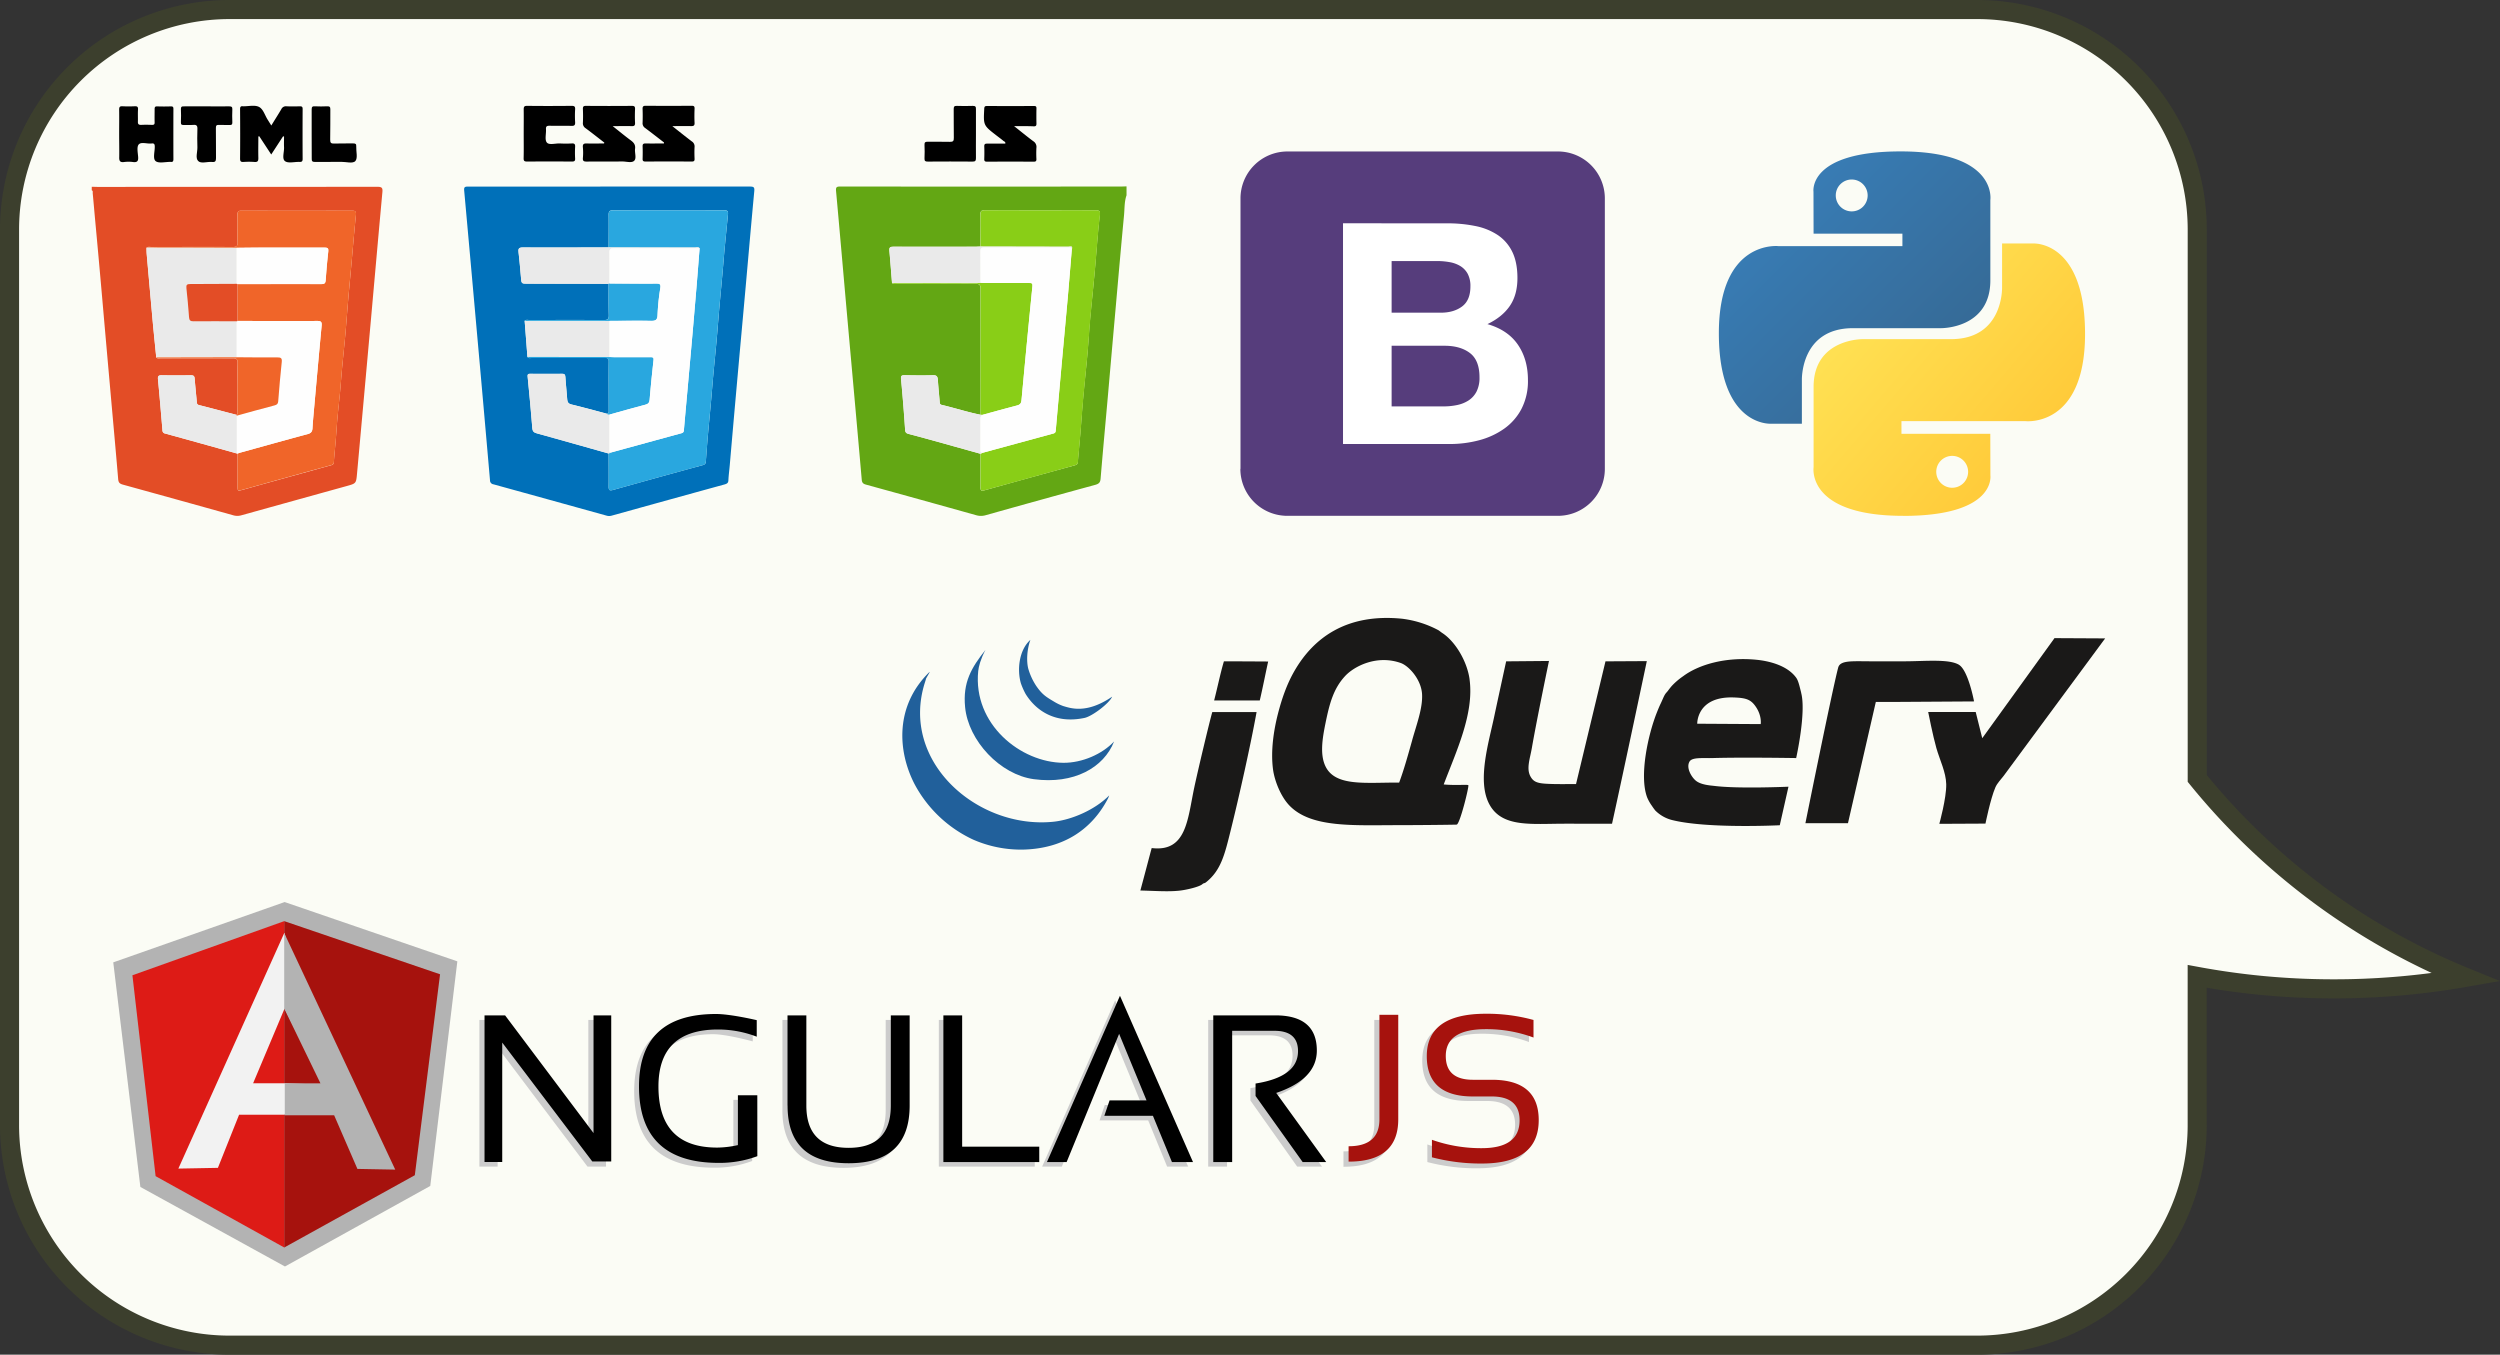 <svg xmlns="http://www.w3.org/2000/svg" xmlns:xlink="http://www.w3.org/1999/xlink" viewBox="0 0 1491.5 808.21"><rect x="0" y="0" width="1491.5" height="808.21" fill="#333333" stroke="none"/><defs><style>.cls-1{fill:#fbfcf5;stroke:#3c3f2d;stroke-miterlimit:10;stroke-width:11.38px;}.cls-2{fill:#ccc;}.cls-3{fill:#a6120d;}.cls-4{fill:#b3b3b3;}.cls-5{fill:#dd1b16;}.cls-6{fill:#f2f2f2;}.cls-7{fill:#563d7c;}.cls-8{fill:#fff;}.cls-9{fill:#1a1918;}.cls-10{fill:#21609b;}.cls-11{fill:url(#linear-gradient);}.cls-12{fill:url(#linear-gradient-2);}.cls-13{fill:#63a714;}.cls-14{fill:#89ce17;}.cls-15{fill:#eaeaea;}.cls-16{fill:#fefefe;}.cls-17{fill:#e34d26;}.cls-18{fill:#f06529;}.cls-19{fill:#0070b9;}.cls-20{fill:#29a7df;}</style><linearGradient id="linear-gradient" x1="1700.02" y1="-5930.88" x2="1700.08" y2="-5930.94" gradientTransform="matrix(1849.27, 0, 0, -1853.39, -3142740.08, -10992135.37)" gradientUnits="userSpaceOnUse"><stop offset="0" stop-color="#387eb8"/><stop offset="1" stop-color="#366994"/></linearGradient><linearGradient id="linear-gradient-2" x1="1699.7" y1="-5930.58" x2="1699.77" y2="-5930.64" gradientTransform="matrix(1849.27, 0, 0, -1853.39, -3142095.11, -10991508.88)" gradientUnits="userSpaceOnUse"><stop offset="0" stop-color="#ffe052"/><stop offset="1" stop-color="#ffc331"/></linearGradient></defs><title>skills-languages-landscape</title><g id="Layer_2" data-name="Layer 2"><g id="Skills"><g id="skills-languages-landscape"><path id="speech-bubble" class="cls-1" d="M5.69,137V671.17A131.34,131.34,0,0,0,137,802.52h1042.5a131.35,131.35,0,0,0,131.35-131.35V582.51c12.39,2.29,25.6,4.19,39.58,5.5A454,454,0,0,0,1471,583.09a401,401,0,0,1-160.13-118.68V137A131.35,131.35,0,0,0,1179.54,5.69H137A131.35,131.35,0,0,0,5.69,137Z"/><g id="AngularJS"><path class="cls-2" d="M286,696V608.5h11.34L351,679.06V608.5h10.55V696H350.51L296.9,624.88V696H286Zm162.75-3.36a62.88,62.88,0,0,1-22.79,4q-47.6,0-47.6-45.63,0-43.2,45.94-43.19c8.79,0,24.79,3.68,24.79,3.68v9.8s-15.6-4.29-23.56-4.29q-35.84,0-35.83,34,0,36.44,35.29,36.45A60.7,60.7,0,0,0,437.52,686V656.17h11.24v36.47Zm18.05-30.35V608.5H478v53.78q0,25.23,25.2,25.24t25.2-25.24V608.5h11.23v53.79q0,34.46-36.43,34.45t-36.43-34.45ZM571.34,608.5v78.31h46V696H560.1V608.5ZM633.49,696H621.74l43.56-99.19L708.87,696H696.31L685,668.42H656l3.12-9.19h22.07L664.82,619.5,633.49,696Zm87.32,0V608.5h37.33q25,0,25,21,0,17.07-24.42,25.27l30,41.24H773.91L746,656.57v-7.41q25.14-4,25.14-19.32,0-12.15-14-12.15H732.05V696Zm110.32-87.5v62.36q0,25.23-29.62,25.24v-9.19q18.39,0,18.39-16V608.5Zm20.43,84.76V682.77a87.61,87.61,0,0,0,29.75,4.94q22.59,0,22.6-16.67,0-14.17-16.66-14.19H876q-27.48,0-27.48-24.07,0-25.31,35.21-25.31a104.7,104.7,0,0,1,28.46,3.71v10.49a80.44,80.44,0,0,0-28.46-4.94q-23.88,0-23.88,16Q859.83,647,876,647h11.27q28,0,28,24.07,0,25.92-33.92,25.93a114.25,114.25,0,0,1-29.75-3.71Z"/><path d="M289.07,693.21V605.77h12.27L354.1,676V605.77h10.56v87.17H353.37L299.63,622v71.26H289.07Zm162.76-3.43a64.76,64.76,0,0,1-23,4q-47.59,0-47.6-45.64,0-43.18,45.95-43.19c8.78,0,24.29,3.68,24.29,3.68v9.86a64.23,64.23,0,0,0-23.09-4.29q-35.55,0-35.55,34,0,36.43,35,36.45a58.67,58.67,0,0,0,12.4-1.48V653.44h11.58Zm18-30.22V605.77h11.24v53.79q0,25.23,25.2,25.24t25.19-25.24V605.77h11.24v53.79q0,34.44-36.44,34.43T469.87,659.56Zm104.19-53.79v78.32h46v9.19h-57.2V605.77Zm62.31,87.51H624.6l43.57-99.2,43.57,99.2H699.18L687.84,665.7h-29l3.13-9.19h22.06l-16.36-39.73-31.32,76.5Zm87.51,0V605.77h37q24.78,0,24.78,21,0,17.07-24.23,25.27l29.82,41.25H777.17l-28.1-39.43v-7.43q25.32-4,25.33-19.32,0-12.14-14.09-12.13h-25.2v78.31Z"/><path class="cls-3" d="M834.2,605.43V667.8q0,25.25-29.63,25.23v-9.18q18.39,0,18.39-16.06V605.43Zm20.09,85.08V680A87.56,87.56,0,0,0,884,685q22.59,0,22.59-16.66,0-14.17-16.66-14.19H878.71q-27.48,0-27.49-24.06,0-25.29,35.21-25.29a104.65,104.65,0,0,1,28.46,3.71V619A80.44,80.44,0,0,0,886.43,614q-23.88,0-23.88,16,0,14.19,16.16,14.19H890q28,0,28,24.06,0,25.91-33.91,25.91a114.19,114.19,0,0,1-29.75-3.71Z"/><path class="cls-4" d="M169.88,538.14l-102.31,36,16.17,134L170,755.59l86.69-48.05,16.16-134-103-35.37Z"/><path class="cls-3" d="M262.55,581.26l-93-31.72V744.27l77.93-43.14,15.06-119.87Z"/><path class="cls-5" d="M79,581.84,92.84,701.7l76.72,42.55V549.56L79,581.84Z"/><path class="cls-6" d="M195.24,653.05l-25.6,12h-27L130,696.74l-23.59.44,63.26-140.72Zm-2.48-6-22.95-45.44L151,646.29h18.66l23.12.78Z"/><path class="cls-4" d="M169.56,556.74v45l21.61,44.56H169.9v19.07h29.45l13.88,32,22.57.42-66.17-141Z"/></g><g id="Bootstrap"><path class="cls-7" d="M740,279.74a28,28,0,0,0,28,28H929.45a28,28,0,0,0,28-28V118.37a28,28,0,0,0-28-28H768.08a28,28,0,0,0-28,28V279.74Z"/><path class="cls-8" d="M830.24,186.53V155.74h27.1a42.29,42.29,0,0,1,7.47.65,18.51,18.51,0,0,1,6.36,2.3,12.35,12.35,0,0,1,4.43,4.61,15.39,15.39,0,0,1,1.65,7.56q0,8.29-5,12t-12.73,3.69Zm-29-53.32V264.9h63.82a67.53,67.53,0,0,0,17.24-2.21,46,46,0,0,0,14.94-6.83A33.54,33.54,0,0,0,907.69,244a36.18,36.18,0,0,0,3.88-17.25q0-12.36-6-21.12t-18.16-12.26q8.85-4.25,13.37-10.88t4.52-16.6q0-9.23-3-15.49a25.39,25.39,0,0,0-8.57-10.06,37.15,37.15,0,0,0-13.28-5.44,82.51,82.51,0,0,0-17.16-1.66Zm29,109.25V206.28h31.57q9.41,0,15.13,4.33t5.73,14.5a18.13,18.13,0,0,1-1.76,8.49,13.94,13.94,0,0,1-4.7,5.26,19.94,19.94,0,0,1-6.83,2.77,39,39,0,0,1-8.13.83Z"/></g><g id="jQuery"><path class="cls-9" d="M1225.86,380.71l30.07.16L1195.29,463c-1.49,2-3.75,4.16-4.89,6.84-2.9,6.74-5.87,21.52-5.87,21.52l-27.53.14s4.3-15.42,4.12-23.64c-.16-7.18-3.82-14.35-5.88-21.54s-4.89-21.55-4.89-21.55h28.35l3.91,15.64,43.16-59.78"/><path class="cls-9" d="M1168.72,396.63c5.56,3.35,9,21.84,9,21.84l-44.92.29h-13.68l-16.62,72.35h-25.39s15.8-78.51,19.53-92.75c1.21-4.61,8.28-3.82,20.22-3.82h19.1c12.33,0,26.73-1.57,32.79,2.08M1050.43,432s.8-4.65-2.68-10c-3-4.58-5.72-5.65-13.54-5.9-22.07-.69-21.64,15.67-21.64,15.67Zm24.09-18.84c3.23,11.67-2.93,39.1-2.93,39.1s-32.21-.54-49.84,0c-5.49.16-12-.6-13.69,1.95-2.29,3.58.84,9.08,3.5,11.4,3.06,2.68,9,3,11.16,3.26,14.32,1.82,44.28.47,44.28.47l-5.19,23s-42.34,2.12-63.52-2.93a21.63,21.63,0,0,1-10.75-5.86,34.19,34.19,0,0,1-2-2.77,25,25,0,0,1-2.85-5.05c-4.84-12.89.56-37.59,5.86-50.82.61-1.53,1.39-3.48,2.2-5.13,1-2.06,1.87-4.39,2.69-5.62.54-.85,1.22-1.4,1.78-2.2s1.42-1.86,2.12-2.68a40.76,40.76,0,0,1,6.85-5.87c8.82-6.6,24.79-11.73,44-9.77,7.22.74,18.13,3.32,23.46,10.75,1.42,2,2.13,5.92,2.93,8.8Zm-116.75-18.6,24.72-.14s-13.75,65.21-20.75,97H933.46c-19.85,0-37.52,2.46-45-11.75-7.3-13.8-.34-36.49,2.93-51.9,2.31-10.91,7.18-33.21,7.18-33.21l25.55-.23s-7.22,34.64-10.22,51.94c-1.07,6.2-3.29,12-1,16.61,2.19,4.36,5.27,4.68,14.65,4.89,3,.07,12.71,0,12.71,0l17.59-73.29m-115.32,47c2.58-9.17,6.35-19.11,5.87-27.37-.52-8.83-7.93-16.87-12.71-18.56-14.39-5.09-27.87,2-33.22,7.81-6.93,7.51-9.28,16.28-11.73,28.35-1.83,9-3.32,18.41,0,25.4,5.88,12.36,24.22,9.66,44,9.78,2.93-7.86,5.35-16.68,7.81-25.41Zm34.21-36.16c2.81,20.46-8,43.05-15.42,62.69,7.58.68,14.23-.11,14.7.46.5.73-5.08,23.44-7,23.5-6,.16-26,.32-34.28.32-27.14,0-52.53,1.77-65.48-11.72-5.26-5.48-8.89-14.89-9.77-21.5-1.47-11.05.37-23.2,2.93-33.23,2.32-9,5.28-17.59,9.77-25.41,11.41-19.9,31.24-34.68,64.5-31.27a61.92,61.92,0,0,1,21.5,6.84c.4.24,1.8,1.35,2.12,1.55,7.82,5,14.94,16.84,16.45,27.77ZM756.58,394.66c-1.63,7.44-3.27,15.88-5,23.23H724.35c2.11-8.15,3.72-16.25,5.84-23.35,8.71,0,26.37.12,26.37.12m-33.15,30.15h26.27c-3.45,19.1-10.28,49.9-15.63,71.34-3.35,13.42-5.59,23.21-14.66,30.3-.81.63-1.28.33-2,1-1.67,1.6-9.4,3.44-13.68,3.91-7,.76-14.82.1-23.37-.08,2.23-8.17,4.77-18,6.76-25.33,20.85,2.53,21.37-17.18,25.41-36.15,2.33-11,9.41-40.56,10.75-45"/><path class="cls-10" d="M661.73,474.63l-.57,1.47c-9.63,18.76-26.7,30.27-51.06,30.78A71.29,71.29,0,0,1,580.78,501a75.67,75.67,0,0,1-35.17-33.23c-10.08-19.51-11.9-46.66,9-66.94.33,0-2.54,4.4-2.21,4.4l-.58,1.88c-15.1,47.26,31.42,87.77,76.63,83.14,10.87-1.11,24.73-7.07,33.23-15.64"/><path class="cls-10" d="M634.37,455.09c11.37.08,23.26-5.24,30.29-12.71-6.15,15.63-24,25.68-47.88,22.48-20-2.68-39.08-22.82-41-43-1.43-14.69,3.69-23.45,12.12-34.08-2.93,5.56-4,9.85-4.3,12.58-3.2,31.77,25.38,54.56,50.82,54.73"/><path class="cls-10" d="M663.52,415.63c-1.77,4.05-11.95,11.71-16.45,12.67-17.8,3.79-29.21-4.65-35.18-14.26a42.91,42.91,0,0,1-2.82-6.35c-2.32-7.87-1.25-19.79,5.66-25.95-2.09,5.86-2.39,12.67-1.29,17.1a37.77,37.77,0,0,0,4.71,10.29c3.68,5.35,6,6.65,10.75,9.5a29,29,0,0,0,5.4,2.59c4.49,1.32,14,4.8,29.22-5.59"/></g><g id="Python"><path class="cls-11" d="M1133.92,90.33c-55.48,0-52,24.06-52,24.06l.06,25h53v7.45h-74s-35.51-4-35.51,51.95,31,54,31,54H1075v-26s-1-31,30.49-31h52.44s29.51.48,29.51-28.51V119.34S1191.9,90.33,1133.92,90.33Zm-19.68,26.28h0a9.5,9.5,0,0,1-9.5,9.5h0a9.51,9.51,0,0,1-9.52-9.51h0a9.5,9.5,0,0,1,9.5-9.5h0A9.51,9.51,0,0,1,1114.24,116.61Z"/><path class="cls-12" d="M1135.47,307.78c55.5,0,52-24.06,52-24.06l-.06-24.93h-53v-7.53h74s35.53,4,35.53-52-31-54-31-54h-18.5v26.07s1,31-30.5,31H1111.5s-29.51-.48-29.51,28.5v47.92s-4.48,29,53.51,29ZM1164.72,291a9.53,9.53,0,0,1-9.55-9.51h0a9.5,9.5,0,0,1,9.5-9.51h0a9.51,9.51,0,0,1,9.51,9.51h0a9.49,9.49,0,0,1-9.49,9.5Z"/></g><g id="JavaScript"><path class="cls-13" d="M672.09,116.51c-1.35,3.84-1.12,7.89-1.49,11.83-1.83,19.25-3.5,38.51-5.21,57.77q-2.24,25.08-4.42,50.16c-1.46,16.46-3,32.91-4.36,49.37-.18,2.17-1,3-3.12,3.6q-32.76,8.94-65.46,18.14a10,10,0,0,1-5.62,0q-32.83-9.19-65.71-18.24c-1.58-.43-2.41-1-2.58-2.9-2.84-32.65-5.82-65.29-8.73-97.94-2.21-24.77-4.33-49.55-6.6-74.32-.22-2.34.39-2.7,2.55-2.7q83.79.09,167.59,0c1.05,0,2.1-.06,3.16-.09ZM585,247.45c-7.82-1.57-15.41-4.06-23.17-5.9-1.18-.28-1.13-1.13-1.2-2-.36-4.29-.8-8.57-1.08-12.86-.13-2-.65-2.92-2.94-2.84-5.62.19-11.25.1-16.87,0-1.62,0-2.33.23-2.16,2.15Q539,241.24,540,256.48c.11,1.62.83,2.07,2.11,2.41q6.24,1.64,12.45,3.35,15.2,4.22,30.4,8.48c0,6.69,0,13.37,0,20.06,0,1.53.25,2.33,2.11,1.81q27.07-7.57,54.19-15c1.1-.3,1.66-.7,1.76-1.88.49-5.83,1.08-11.66,1.56-17.5.59-7,1-14,1.66-20.93.79-8.79,1.77-17.56,2.55-26.35.64-7.15,1-14.31,1.67-21.46,1-10.7,2.15-21.39,3.07-32.1.84-9.75,1.49-19.52,2.66-29.25.22-1.8-.15-2.68-2.32-2.68q-33.25.12-66.52,0c-1.82,0-2.45.52-2.42,2.39.1,6.42,0,12.84,0,19.27-1,0-2.1.11-3.16.11-16.27,0-32.54,0-48.81,0-2,0-2.56.49-2.37,2.49.62,6.38,1.06,12.78,1.57,19.17.9.83,2,.44,3,.45,15.48,0,31,.07,46.43-.05,2.6,0,3.41.55,3.4,3.31C585,197.51,585,222.48,585,247.45Z"/><path d="M605,75.25c4.21,3.31,7.76,6.24,11.46,9a4,4,0,0,1,1.86,4,63.17,63.17,0,0,0,0,6.6c.06,1.29-.41,1.61-1.65,1.61q-13.86-.08-27.7,0c-1.16,0-1.8-.18-1.76-1.56.09-2.55.1-5.1,0-7.65,0-1.4.63-1.57,1.76-1.56,3.6,0,7.2,0,10.78,0,.27-1.11-.65-1.25-1.11-1.63-1.34-1.14-2.77-2.16-4.16-3.24-7.84-6.06-7.8-6.06-7.28-16,.07-1.33.51-1.58,1.7-1.58q14,.06,28,0c1.18,0,1.48.37,1.45,1.5q-.1,4.48,0,9c0,1.26-.36,1.66-1.63,1.63C613,75.2,609.42,75.25,605,75.25Z"/><path d="M582.25,79.82c0,4.83-.06,9.67,0,14.5,0,1.62-.41,2.1-2.06,2.08-8.88-.08-17.76-.06-26.63,0-1.4,0-2.08-.22-2-1.84.12-2.72.13-5.45,0-8.17-.09-1.63.63-1.86,2-1.83,4.4.06,8.8-.07,13.19.06,1.9.06,2.34-.59,2.3-2.38-.1-5.71,0-11.43-.07-17.14,0-1.44.29-2,1.85-1.93,3.16.12,6.33.1,9.49,0,1.48,0,2,.37,1.93,1.89C582.19,70,582.25,74.9,582.25,79.82Z"/><path class="cls-14" d="M585,147.1c0-6.43.07-12.85,0-19.27,0-1.87.6-2.39,2.42-2.39q33.25.09,66.52,0c2.17,0,2.54.88,2.32,2.68-1.17,9.73-1.82,19.5-2.66,29.25-.92,10.71-2.11,21.4-3.07,32.1-.65,7.15-1,14.31-1.67,21.46-.78,8.79-1.76,17.56-2.55,26.35-.63,7-1.07,14-1.66,20.93-.48,5.84-1.07,11.67-1.56,17.5-.1,1.18-.66,1.58-1.76,1.88q-27.12,7.44-54.19,15c-1.86.52-2.12-.28-2.11-1.81,0-6.69,0-13.37,0-20.06l1.12-.54q21.2-5.79,42.41-11.55c1.15-.31,1.25-1,1.33-1.9q1.85-20.88,3.73-41.75c1.13-12.51,2.33-25,3.44-37.53.84-9.54,1.61-19.09,2.4-28.63.86-2.45-1.12-1.61-2-1.61Q611.18,147.1,585,147.1Z"/><path class="cls-14" d="M585,247.45c0-25,0-49.94.07-74.91,0-2.76-.8-3.33-3.4-3.31-15.48.12-30.95.07-46.43.05-1,0-2.12.38-3-.45l52.78-.09c1,0,1.93.11,2.89.11,8.7,0,17.39,0,26.09,0,1.49,0,2.12.14,1.93,2q-3.37,33.92-6.5,67.86c-.19,2.09-1,2.79-2.83,3.26-6.88,1.78-13.71,3.7-20.56,5.57Z"/><path class="cls-15" d="M585,247.45l1,.09a2.55,2.55,0,0,0-1.07,2.23c0,6.14,0,12.27,0,18.41,0,.88-.12,1.83,1.13,2l-1.12.54q-15.21-4.25-30.4-8.48-6.21-1.73-12.45-3.35c-1.28-.34-2-.79-2.11-2.41q-1-15.24-2.45-30.46c-.17-1.92.54-2.17,2.16-2.15,5.62.07,11.25.16,16.87,0,2.29-.08,2.81.87,2.94,2.84.28,4.29.72,8.57,1.08,12.86.07.88,0,1.73,1.2,2C569.59,243.39,577.18,245.88,585,247.45Z"/><path class="cls-15" d="M585,168.74l-52.78.09c-.51-6.39-1-12.79-1.57-19.17-.19-2,.37-2.5,2.37-2.49,16.27.08,32.54.05,48.81,0,1.06,0,2.11-.07,3.16-.11q26.21,0,52.4.11c.91,0,2.89-.84,2,1.61-.24-1.39-1.33-1.14-2.27-1.15-16.6,0-33.2,0-49.81,0-1.83,0-2.43.54-2.4,2.39C585,156.26,585,162.5,585,168.74Z"/><path class="cls-16" d="M585,168.74c0-6.24,0-12.48-.06-18.71,0-1.85.57-2.4,2.4-2.39,16.61.06,33.21,0,49.81,0,.94,0,2-.24,2.27,1.15-.79,9.54-1.56,19.09-2.4,28.63-1.11,12.51-2.31,25-3.44,37.53q-1.89,20.88-3.73,41.75c-.08.92-.18,1.59-1.33,1.9q-21.22,5.73-42.41,11.55c-1.25-.17-1.13-1.12-1.13-2,0-6.14,0-12.27,0-18.41a2.55,2.55,0,0,1,1.07-2.23c6.85-1.87,13.68-3.79,20.56-5.57,1.85-.47,2.64-1.17,2.83-3.26q3.09-33.94,6.5-67.86c.19-1.87-.44-2-1.93-2-8.7,0-17.39,0-26.09,0C586.93,168.85,586,168.78,585,168.74Z"/></g><g id="HTML"><path class="cls-17" d="M54.74,111.43c1.14,0,2.28.08,3.42.08q83.55,0,167.09-.06c2.74,0,3.11.82,2.88,3.25-2.35,25.52-4.59,51-6.88,76.56q-4.09,45.62-8.24,91.24c-.54,5.92-.56,5.92-6.15,7.47q-31.43,8.71-62.84,17.45a8.55,8.55,0,0,1-4.86,0q-32.93-9.21-65.87-18.3c-1.89-.52-2.62-1.25-2.79-3.3-1.59-18.89-3.34-37.76-5-56.64q-2.23-25-4.42-50.09T56.55,129c-.41-4.54-.79-9.09-1.23-13.63-.07-.63.29-1.46-.58-1.86Zm86.36,136.1c-7.45-1.95-14.89-3.94-22.36-5.84-1.31-.33-1.26-1.2-1.35-2.17-.41-4.54-.9-9.07-1.25-13.62-.12-1.56-.71-2-2.28-2-5.79.1-11.58.11-17.37,0-1.86,0-2.43.49-2.25,2.38,1,10.13,1.82,20.26,2.68,30.39a1.9,1.9,0,0,0,1.65,2q21.35,5.88,42.66,11.87a2.46,2.46,0,0,1,.51.15q0,9.62,0,19.23c0,3.07,0,3.11,3,2.31s6.06-1.71,9.09-2.56q21.85-6.06,43.72-12.1c1-.27,1.54-.67,1.61-1.72q.23-3.27.54-6.52.69-7.17,1.18-14.35c.47-7.05,1.32-14.06,2-21.09.42-4.61.74-9.22,1.16-13.83.64-6.86,1.38-13.7,2-20.56s1.08-13.57,1.67-20.35c.64-7.38,1.36-14.76,2-22.14.41-4.52.78-9,1.2-13.56.46-5.12.93-10.24,1.45-15.36.18-1.81-.48-2.42-2.35-2.42q-32.94.09-65.88,0c-2.06,0-2.51.71-2.47,2.6.1,5.44-.07,10.89.09,16.33.06,2.27-.73,2.77-2.86,2.76-16.16-.08-32.32,0-48.49,0-1,0-2.12-.38-3,.48,0,1.23,0,2.46.1,3.68q1.83,20.82,3.71,41.64c.62,6.72,1.33,13.42,2,20.14.89.86,2,.47,3,.47,14.22,0,28.44.06,42.66,0,2.1,0,2.91.45,2.88,2.74-.13,9.48,0,19-.07,28.44C141.72,245.77,142.05,246.81,141.1,247.53Z"/><path d="M168.87,81.34l-7.05,10.83-7.14-10.88-.55.13c0,4.24-.1,8.48,0,12.72.07,1.94-.42,2.67-2.46,2.48a42.87,42.87,0,0,0-6.31,0c-1.52.08-2.14-.21-2.13-2,.1-9.84.08-19.67,0-29.51,0-1.43.45-1.89,1.78-1.69h.26c3.16,0,6.84-.92,9.31.4s3.42,4.89,5.05,7.49l2.23,3.57c2.1-3.43,4.11-6.56,6-9.78A3,3,0,0,1,171,63.42c2.63.12,5.27.09,7.9,0,1.26,0,1.65.34,1.65,1.62q-.08,14.9,0,29.77c0,1.38-.42,1.84-1.81,1.79-3-.13-6.78,1-8.71-.46s-.43-5.43-.57-8.3c-.1-2.13,0-4.27,0-6.4Z"/><path d="M71.09,79.89c0-4.83.08-9.66,0-14.49,0-1.7.49-2.07,2.06-2a67.45,67.45,0,0,0,7.11,0c1.55-.08,2.21.23,2.08,2-.17,2.36,0,4.74-.07,7.11-.06,1.45.33,2,1.89,2,2.19-.13,4.39-.09,6.58,0,1.15,0,1.54-.34,1.51-1.49-.07-2.64,0-5.27,0-7.91,0-1.22.27-1.69,1.59-1.64,2.71.1,5.44.09,8.16,0,1.18,0,1.46.38,1.46,1.5q-.06,15,0,30c0,1.26-.39,1.8-1.65,1.61a2.25,2.25,0,0,0-.26,0c-3,0-6.86,1-8.67-.44s-.52-5.58-.55-8.53c0-1.55-.28-2.23-2-2-2.58.29-6.06-1.1-7.55.55-1.28,1.41-.57,4.84-.37,7.35s-.46,3.51-3.1,3.15a20.06,20.06,0,0,0-5.25,0c-2.57.35-3-.77-2.92-3C71.2,89,71.09,84.46,71.09,79.89Z"/><path d="M123.31,63.45c4.48,0,8.95.07,13.43,0,1.5,0,1.94.41,1.87,1.89-.12,2.54-.1,5.09,0,7.63.05,1.27-.34,1.67-1.61,1.61-2.1-.1-4.21.07-6.31-.06-1.5-.09-1.92.39-1.89,1.89.09,6,0,11.93.07,17.9,0,1.81-.44,2.52-2.32,2.32-2.84-.29-6.57,1.2-8.32-.57s-.41-5.34-.46-8.13c-.07-3.6-.18-7.21,0-10.79.15-2.31-.66-2.84-2.76-2.62-1.74.18-3.51,0-5.26.05-1.25.06-1.91-.14-1.82-1.66.13-2.63.11-5.27,0-7.9,0-1.34.48-1.57,1.67-1.55C114.19,63.49,118.75,63.45,123.31,63.45Z"/><path d="M185.94,80.06c0-4.91.05-9.83,0-14.75,0-1.48.38-2,1.88-1.89,2.45.12,4.92.12,7.37,0,1.54-.08,1.91.45,1.89,1.92-.08,6,.07,12-.09,17.91-.06,2.06.58,2.47,2.48,2.39,3.77-.15,7.55,0,11.32-.08,1.39,0,1.82.37,1.75,1.76-.14,3,1,6.87-.47,8.68s-5.6.5-8.55.55c-5.18.1-10.36,0-15.54.07-1.66,0-2.07-.47-2-2.07C186,89.72,185.94,84.89,185.94,80.06Z"/><path class="cls-18" d="M87.43,147.77c.89-.86,2-.47,3-.48,16.17,0,32.33,0,48.49,0,2.13,0,2.92-.49,2.86-2.76-.16-5.44,0-10.89-.09-16.33,0-1.89.41-2.61,2.47-2.6q32.94.11,65.88,0c1.87,0,2.53.61,2.35,2.42-.52,5.12-1,10.24-1.45,15.36-.42,4.52-.79,9-1.2,13.56-.68,7.38-1.4,14.76-2,22.14-.59,6.78-1.06,13.57-1.67,20.35s-1.35,13.7-2,20.56c-.42,4.61-.74,9.22-1.16,13.83-.65,7-1.5,14-2,21.09q-.48,7.19-1.18,14.35-.31,3.25-.54,6.52c-.07,1.05-.62,1.45-1.61,1.72q-21.87,6-43.72,12.1c-3,.85-6.05,1.76-9.09,2.56s-3,.76-3-2.31q0-9.61,0-19.23a9,9,0,0,1,1.21-.48c13.51-3.74,27-7.53,40.55-11.15,2.1-.56,2.8-1.57,2.91-3.55.2-3.5.53-7,.84-10.5,1.52-16.86,3-33.72,4.61-50.57.22-2.33-.35-2.91-2.72-2.89-15.8.09-31.61,0-47.41,0v-22c16.66,0,33.32-.09,50,0,1.78,0,2.44-.47,2.57-2.25.41-5.68.86-11.36,1.53-17,.25-2.05-.21-2.54-2.23-2.53-12.81.09-25.61,0-38.42,0-4.64,0-9.29.09-13.93.13Z"/><path class="cls-15" d="M87.43,147.77l53.8.09q0,10.74,0,21.47c-9.21,0-18.43.12-27.65,0-1.93,0-2.6.36-2.37,2.45.65,5.75,1.14,11.52,1.57,17.29.13,1.81.63,2.53,2.64,2.5,8.61-.09,17.21,0,25.81,0q0,10.74,0,21.47l-48,.1c-.67-6.72-1.38-13.42-2-20.14q-1.9-20.82-3.71-41.64C87.42,150.23,87.46,149,87.43,147.77Z"/><path class="cls-16" d="M141.23,213.13q0-10.74,0-21.47l.51-.18c15.8,0,31.61.12,47.41,0,2.37,0,2.94.56,2.72,2.89-1.6,16.85-3.09,33.71-4.61,50.57-.31,3.5-.64,7-.84,10.5-.11,2-.81,3-2.91,3.55-13.54,3.62-27,7.41-40.55,11.15a9,9,0,0,0-1.21.48,2.46,2.46,0,0,0-.51-.15V248c7.51-2.05,15-4.13,22.53-6.11,1.38-.36,2.06-.85,2.19-2.38.62-7.86,1.28-15.71,2.12-23.54.24-2.34-.54-2.73-2.67-2.71C157.35,213.3,149.29,213.18,141.23,213.13Z"/><path class="cls-15" d="M141.23,248V270.5q-21.33-6-42.66-11.87a1.9,1.9,0,0,1-1.65-2c-.86-10.13-1.72-20.26-2.68-30.39-.18-1.89.39-2.41,2.25-2.38,5.79.11,11.58.1,17.37,0,1.57,0,2.16.44,2.28,2,.35,4.55.84,9.08,1.25,13.62.09,1,0,1.84,1.35,2.17,7.47,1.9,14.91,3.89,22.36,5.84C141.15,247.67,141.19,247.81,141.23,248Z"/><path class="cls-18" d="M141.23,248c0-.15-.08-.29-.13-.43,1-.72.62-1.76.62-2.68,0-9.48-.06-19,.07-28.44,0-2.29-.78-2.75-2.88-2.74-14.22.09-28.44.06-42.66,0-1,0-2.12.39-3-.47l48-.1c8.06.05,16.12.17,24.17.09,2.13,0,2.91.37,2.67,2.71-.84,7.83-1.5,15.68-2.12,23.54-.13,1.53-.81,2-2.19,2.38C156.24,243.83,148.74,245.91,141.23,248Z"/><path class="cls-16" d="M141.22,169.33q0-10.74,0-21.47c4.64,0,9.29-.12,13.93-.13,12.81,0,25.61,0,38.42,0,2,0,2.48.48,2.23,2.53-.67,5.65-1.12,11.33-1.53,17-.13,1.78-.79,2.25-2.57,2.25-16.66-.05-33.32,0-50,0Z"/><path class="cls-17" d="M141.22,169.33l.51.18v22l-.51.18c-8.6,0-17.2-.13-25.81,0-2,0-2.51-.69-2.64-2.5-.43-5.77-.92-11.54-1.57-17.29-.23-2.09.44-2.46,2.37-2.45C122.79,169.45,132,169.36,141.22,169.33Z"/></g><g id="CSS"><path class="cls-19" d="M363.62,111.3c28,0,55.93,0,83.89,0,2.28,0,2.7.55,2.49,2.78-1.79,19-3.43,38-5.13,57s-3.43,37.79-5.12,56.69q-2.24,25.06-4.41,50.14c-.26,2.88-.65,5.76-.78,8.66-.07,1.55-.82,2-2.15,2.4q-33.75,9.28-67.47,18.66a5.31,5.31,0,0,1-3.06,0q-33.72-9.37-67.47-18.68a2.37,2.37,0,0,1-2.08-2.46q-3.9-44.88-7.94-89.77-3.69-41.47-7.45-82.94c-.19-2.08.29-2.47,2.27-2.46Q321.4,111.35,363.62,111.3ZM313,191.4q.84,10.77,1.66,21.54c.77,1.12,1.93.58,2.9.58q21.45.06,42.91,0c1.48,0,2.71-.14,2.69,2.08-.09,9.73,0,19.47,0,29.21,0,.87.15,1.83-1.09,2-7-1.86-14.05-3.81-21.12-5.52-2-.48-2.43-1.51-2.56-3.25-.31-4.38-.8-8.75-1.08-13.13-.09-1.45-.51-1.95-2-1.93-6.33.07-12.66.05-19,0-1.24,0-1.65.3-1.52,1.64,1,10.22,2,20.45,2.78,30.68.16,2.05.93,2.72,2.8,3.23,14.27,3.92,28.51,8,42.75,12,0,6.6.07,13.19,0,19.78,0,2.07.48,2.56,2.6,2q26.79-7.54,53.66-14.85c1.66-.45,1.69-1.39,1.78-2.68.34-4.89.71-9.77,1.14-14.65.64-7.23,1.36-14.45,2-21.67.42-4.61.75-9.24,1.18-13.85.64-7,1.35-13.92,2-20.88.61-6.71,1.1-13.42,1.69-20.13.65-7.31,1.36-14.62,2-21.93.41-4.53.75-9.06,1.17-13.59q1-10.18,2-20.35c.17-1.72-.45-2.29-2.19-2.28q-33.22.06-66.45,0c-2,0-2.6.71-2.58,2.63.08,6.5,0,13,0,19.51-17,0-34.09.13-51.13,0-2.57,0-2.86.85-2.61,3,.59,5,1,9.95,1.44,14.94.32,3.66.27,3.66,4.05,3.66l48.23.07c0,6.23-.07,12.47.1,18.69.06,2.33-.61,3-2.94,3-14.75-.11-29.49-.07-44.24,0C315,190.93,313.89,190.5,313,191.4Z"/><path d="M360.54,85.08c-3.71-2.87-7.38-5.78-11.15-8.58a3.4,3.4,0,0,1-1.63-3.24c.13-2.72.11-5.45,0-8.16-.05-1.43.27-1.95,1.83-1.94q13.7.12,27.4,0c1.53,0,1.94.45,1.88,1.93-.12,2.71-.14,5.44,0,8.16.09,1.7-.54,2.07-2.11,2-3.5-.1-7,0-11.23,0,3.93,3.11,7.32,5.91,10.85,8.53,1.76,1.3,2.82,2.64,2.5,5s1,5.59-.49,7.1-4.66.44-7.08.46c-7.12.06-14.23,0-21.34.06-1.65,0-2.36-.32-2.22-2.13a34.21,34.21,0,0,0,0-6.32c-.23-2.15.71-2.43,2.53-2.36,3.36.13,6.73,0,10.1,0Z"/><path d="M396.15,85c-3.76-2.89-7.48-5.82-11.28-8.65a3.31,3.31,0,0,1-1.5-3.09c.1-2.71.1-5.44,0-8.16-.05-1.39.23-2,1.83-2q13.69.12,27.4,0c1.31,0,1.84.27,1.78,1.72-.11,2.8-.14,5.62,0,8.42.1,1.76-.63,2-2.14,2-3.47-.1-6.94,0-11.14,0,4.25,3.35,7.9,6.28,11.63,9.12a3.5,3.5,0,0,1,1.65,3.26c-.14,2.37-.1,4.74,0,7.11.05,1.27-.39,1.64-1.65,1.64q-13.83-.07-27.66,0c-1.24,0-1.73-.34-1.69-1.63.08-2.45.09-4.92,0-7.37-.06-1.41.44-1.81,1.81-1.79,3.64.08,7.27,0,10.91,0Z"/><path d="M312.44,79.61c0-4.74.07-9.49,0-14.24,0-1.61.25-2.24,2.09-2.22,8.79.11,17.58.09,26.37,0,1.61,0,2.35.24,2.22,2.09a60.86,60.86,0,0,0,0,7.64c.09,1.69-.36,2.27-2.14,2.22-4.39-.13-8.79,0-13.19-.08-1.63,0-2.16.46-2.06,2.09.18,2.7-.85,6.22.5,7.9s5.09.46,7.77.57a65,65,0,0,0,7.12,0c1.71-.11,2.09.52,2,2.1a60.21,60.21,0,0,0,0,6.85c.09,1.57-.54,1.86-2,1.85q-13.32-.09-26.64,0c-1.58,0-2.12-.33-2.08-2C312.52,89.46,312.44,84.54,312.44,79.61Z"/><path class="cls-20" d="M363.11,147.61c0-6.5.07-13,0-19.51,0-1.92.6-2.64,2.58-2.63q33.22.07,66.45,0c1.74,0,2.36.56,2.19,2.28q-1.05,10.17-2,20.35c-.42,4.53-.76,9.06-1.17,13.59-.66,7.31-1.37,14.62-2,21.93-.59,6.71-1.08,13.42-1.69,20.13-.62,7-1.33,13.92-2,20.88-.43,4.61-.76,9.24-1.18,13.85-.65,7.22-1.37,14.44-2,21.67-.43,4.88-.8,9.76-1.14,14.65-.09,1.29-.12,2.23-1.78,2.68q-26.87,7.32-53.66,14.85c-2.12.6-2.62.11-2.6-2,.07-6.59,0-13.18,0-19.78l1.11-.51c14.11-3.88,28.22-7.77,42.36-11.58,1.27-.34,1.38-1,1.46-2.06.34-4.11.72-8.22,1.09-12.33q2.06-22.94,4.11-45.88,1.27-14.41,2.46-28.84c.59-7.08,1.12-14.16,1.69-21.24-.76-1-1.8-.46-2.69-.47Q388.91,147.6,363.11,147.61Z"/><path class="cls-15" d="M364.2,270.08l-1.1.51c-14.24-4-28.48-8.07-42.75-12-1.87-.51-2.64-1.18-2.8-3.23-.8-10.23-1.79-20.46-2.78-30.68-.13-1.34.28-1.65,1.52-1.64,6.33,0,12.66.06,19,0,1.49,0,1.91.48,2,1.93.28,4.38.77,8.75,1.08,13.13.13,1.74.59,2.77,2.56,3.25C348,243.06,355,245,362,246.87c.43.49,1,.41,1.59.48q0,10,0,20C363.63,268.29,363.29,269.33,364.2,270.08Z"/><path class="cls-15" d="M363.11,147.61q25.8,0,51.58.07c.89,0,1.93-.48,2.69.47-17,0-34.06,0-51.09,0-2,0-2.78.44-2.72,2.62.15,6.14.06,12.28.07,18.43l-.54.16-48.24-.07c-3.78,0-3.73,0-4.05-3.66-.43-5-.85-10-1.44-14.94-.25-2.17,0-3,2.61-3C329,147.74,346.07,147.64,363.11,147.61Z"/><path class="cls-15" d="M314.67,212.94q-.82-10.77-1.66-21.54l50.62,0V213Z"/><path class="cls-20" d="M314.67,212.94l49,.07c1,0,1.93.11,2.89.11q10.67,0,21.34,0c1.22,0,2.24-.12,2,1.72-.85,7.85-1.7,15.7-2.32,23.57-.16,2-.95,2.63-2.67,3.09-7.11,1.89-14.19,3.9-21.27,5.86-.56-.07-1.16,0-1.59-.48,1.24-.21,1.09-1.17,1.09-2,0-9.74-.05-19.48,0-29.21,0-2.22-1.21-2.08-2.69-2.08q-21.45,0-42.91,0C316.6,213.52,315.44,214.06,314.67,212.94Z"/><path class="cls-20" d="M363.63,191.45l-50.62,0c.88-.9,2-.47,3-.48,14.75,0,29.49-.07,44.24,0,2.33,0,3-.62,2.94-3-.17-6.22-.08-12.46-.1-18.69l.55-.16c9.21,0,18.43.11,27.65.05,2.1,0,3.08.07,2.64,2.77a131.21,131.21,0,0,0-1.64,16c-.12,3-1.2,3.52-3.91,3.47C380.13,191.25,371.88,191.41,363.63,191.45Z"/><path class="cls-16" d="M363.63,191.45c8.25,0,16.5-.2,24.75,0,2.71,0,3.79-.47,3.91-3.47a131.21,131.21,0,0,1,1.64-16c.44-2.7-.54-2.78-2.64-2.77-9.22.06-18.44,0-27.65-.05,0-6.15.08-12.29-.07-18.43-.06-2.18.72-2.62,2.72-2.62,17,.07,34.06,0,51.09,0-.57,7.08-1.1,14.16-1.69,21.24q-1.2,14.42-2.46,28.84-2,22.94-4.11,45.88c-.37,4.11-.75,8.22-1.09,12.33-.08,1-.19,1.72-1.46,2.06-14.14,3.81-28.25,7.7-42.36,11.58-.92-.75-.58-1.79-.58-2.71q0-10,0-20c7.08-2,14.16-4,21.27-5.86,1.72-.46,2.51-1.12,2.67-3.09.62-7.87,1.47-15.72,2.32-23.57.21-1.84-.81-1.72-2-1.72q-10.67,0-21.34,0c-1,0-1.93-.07-2.89-.11Z"/></g></g></g></g></svg>
